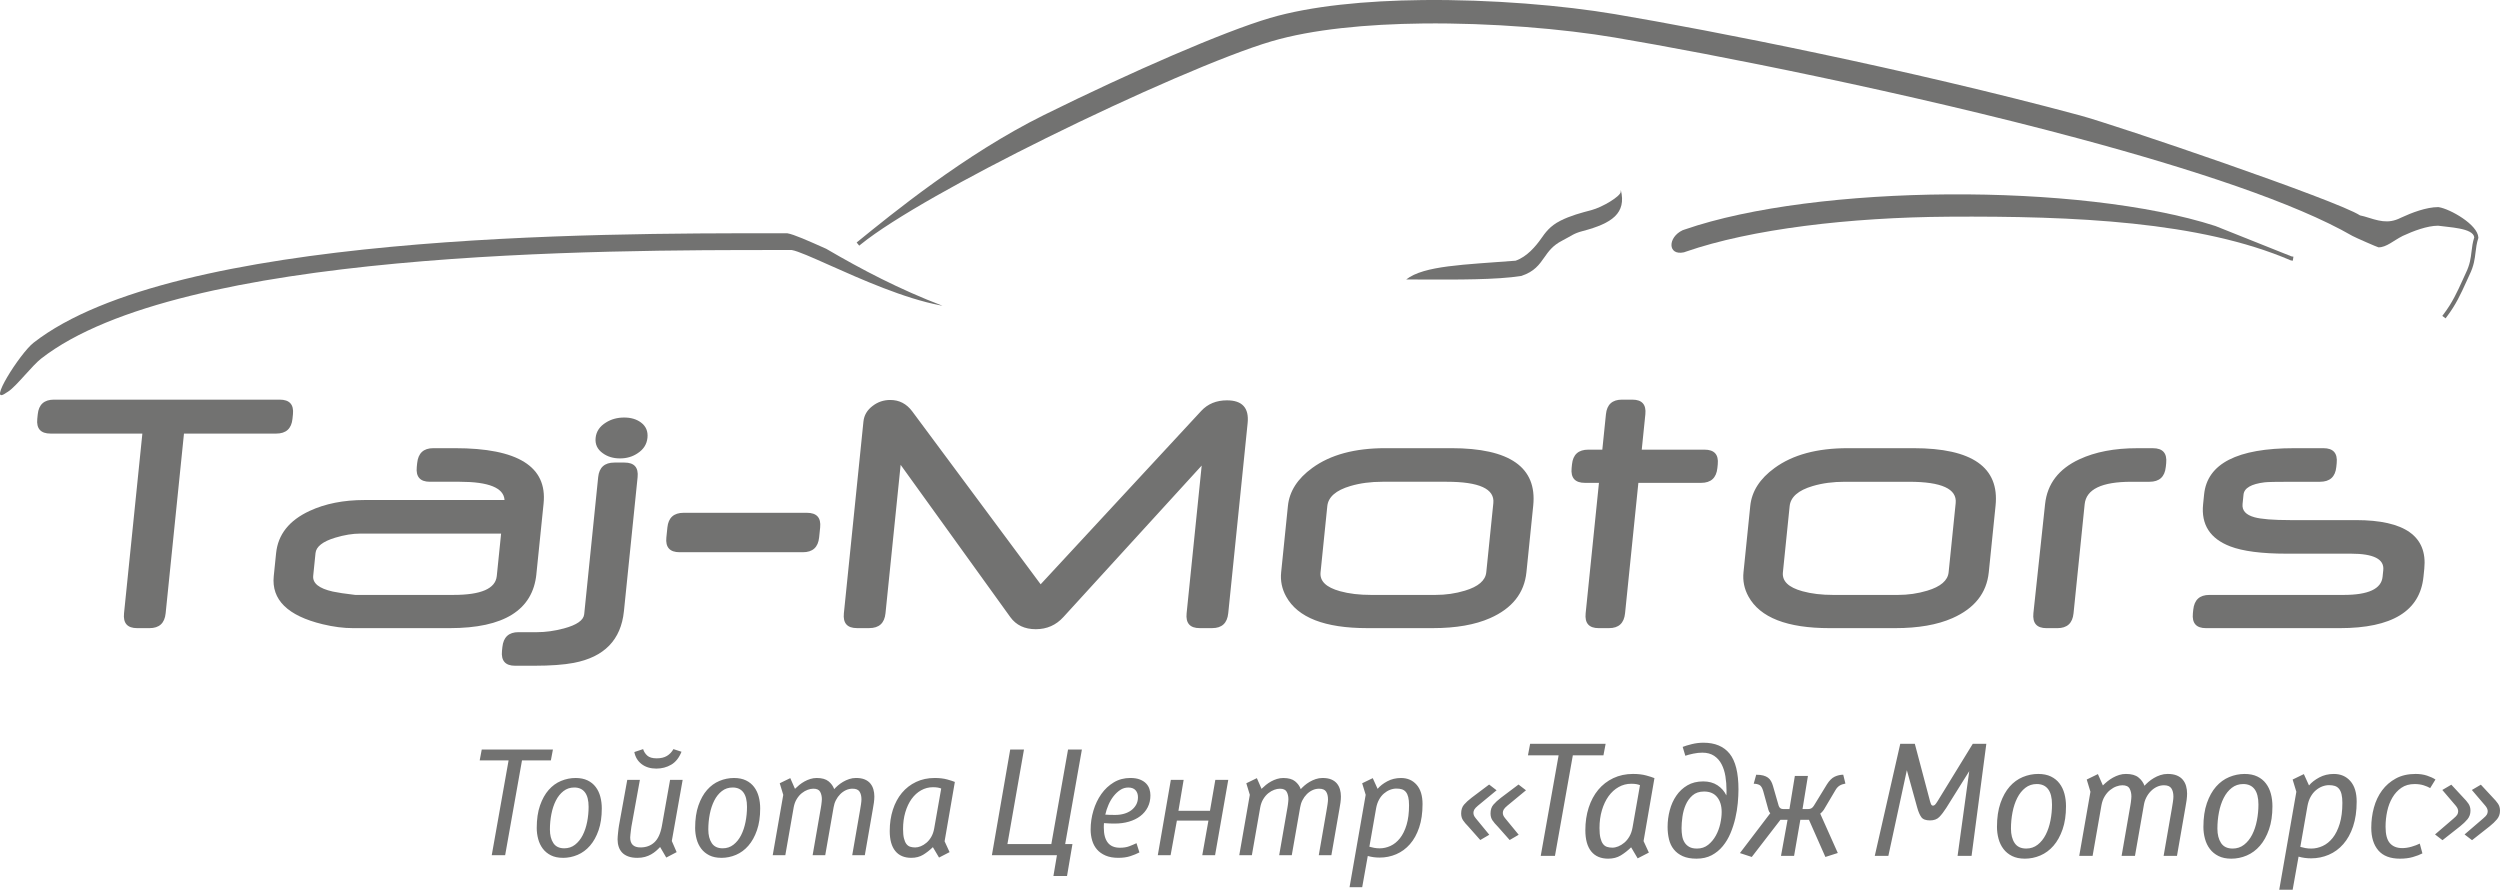 <?xml version="1.0" encoding="UTF-8"?> <svg xmlns="http://www.w3.org/2000/svg" xmlns:xlink="http://www.w3.org/1999/xlink" xmlns:xodm="http://www.corel.com/coreldraw/odm/2003" xml:space="preserve" width="300mm" height="106.771mm" version="1.1" style="shape-rendering:geometricPrecision; text-rendering:geometricPrecision; image-rendering:optimizeQuality; fill-rule:evenodd; clip-rule:evenodd" viewBox="0 0 1989.81 708.18"> <defs> <style type="text/css"> .fil0 {fill:#727271;fill-rule:nonzero} </style> </defs> <g id="Слой_x0020_1">  <g id="_2062955738832"> <path class="fil0" d="M232.79 333.38c-0.8,7.79 -5.12,11.72 -12.96,11.72l-73.4 0 -14.6 143.08c-0.8,7.84 -5.07,11.77 -12.87,11.77l-9.78 0c-7.8,0 -11.27,-3.92 -10.47,-11.77l14.6 -143.08 -73.07 0c-7.84,0 -11.37,-3.92 -10.57,-11.72l0.38 -3.68c0.79,-7.75 5.11,-11.62 12.95,-11.62l179.59 0c7.84,0 11.37,3.87 10.58,11.62l-0.38 3.68zm194.14 123.57c-2.92,28.66 -25.88,43 -68.93,43l-77.08 0c-7.46,0 -15.49,-1.02 -24.09,-3.1 -27.88,-6.73 -40.86,-19.51 -38.94,-38.3l1.87 -18.3c1.52,-14.86 10.4,-26.05 26.67,-33.6 12.4,-5.76 26.98,-8.67 43.74,-8.67l111.41 0c-0.61,-9.68 -12.51,-14.53 -35.66,-14.53l-23.77 0c-7.75,0 -11.22,-3.92 -10.43,-11.72l0.32 -3.15c0.81,-7.89 5.08,-11.86 12.83,-11.86l17.33 0c49.97,0 73.46,14.67 70.46,44.01l-5.74 56.21zm-31.54 1.6l3.45 -33.85 -112.14 0c-6,0 -12.6,1.07 -19.84,3.24 -9.94,3 -15.2,7.12 -15.73,12.25l-1.84 18.06c-0.61,5.96 4.58,10.12 15.61,12.59 3.84,0.82 9.75,1.74 17.79,2.66l78.34 0c21.89,0 33.34,-4.99 34.35,-14.96zm119.93 -110.06c-0.52,5.13 -3.12,9.2 -7.79,12.25 -4.06,2.76 -8.75,4.12 -14.07,4.12 -5.33,0 -9.89,-1.36 -13.67,-4.12 -4.34,-3.05 -6.25,-7.12 -5.72,-12.25 0.52,-5.08 3.26,-9.15 8.22,-12.2 4.24,-2.66 9.07,-3.97 14.5,-3.97 5.37,0 9.84,1.31 13.39,3.97 3.96,2.95 5.67,7.02 5.15,12.2zm-18.73 138c-2.33,22.81 -15.63,36.46 -39.93,41.11 -7.9,1.5 -18.34,2.28 -31.41,2.28l-15.3 0c-7.75,0 -11.22,-3.97 -10.41,-11.86l0.31 -3c0.81,-7.89 5.08,-11.86 12.83,-11.86l14.91 0c6.63,0 13.7,-0.97 21.17,-2.95 10.3,-2.76 15.73,-6.54 16.21,-11.33l11.13 -109.14c0.79,-7.7 5.1,-11.57 12.9,-11.57l8.09 0c7.7,0 11.18,3.87 10.39,11.62l-10.89 106.72zm155.36 -58.68c-0.8,7.8 -5.12,11.72 -12.96,11.72l-98.05 0c-7.84,0 -11.37,-3.92 -10.57,-11.72l0.82 -7.99c0.8,-7.79 5.11,-11.67 12.96,-11.67l98.05 0c7.84,0 11.37,3.87 10.58,11.67l-0.82 7.99z"></path> <path class="fil0" d="M977.57 488.17c-0.8,7.84 -5.07,11.77 -12.82,11.77l-9.88 0c-7.75,0 -11.22,-3.92 -10.42,-11.77l12 -117.61 -110.06 120.56c-5.84,6.44 -13.19,9.68 -21.95,9.68 -8.91,0 -15.65,-3.2 -20.32,-9.64l-87.28 -121.19 -12.06 118.19c-0.8,7.84 -5.12,11.77 -12.97,11.77l-9.73 0c-7.75,0 -11.22,-3.92 -10.42,-11.77l15.58 -152.67c0.51,-4.99 2.97,-9.15 7.37,-12.44 4.1,-3.15 8.76,-4.7 13.99,-4.7 7.12,0 12.91,3 17.43,9.01l102.25 137.7 127.82 -138c5.22,-5.62 12.04,-8.42 20.47,-8.42 12.2,0 17.68,6.05 16.45,18.16l-15.44 151.36zm237.35 -32.68c-1.69,16.56 -11.36,28.76 -28.95,36.51 -11.97,5.28 -27.15,7.94 -45.5,7.94l-52.29 0c-33.75,0 -55.26,-8.38 -64.5,-25.13 -3.35,-6.05 -4.68,-12.49 -3.98,-19.32l5.38 -52.78c1.19,-11.67 7.64,-21.74 19.4,-30.26 14.39,-10.51 33.76,-15.74 58.16,-15.74l52.44 0c46.63,0 68.36,15.25 65.25,45.71l-5.41 53.07zm-31.96 0.05l5.62 -55.1c1.16,-11.33 -11.19,-16.99 -37.05,-16.99l-51.23 0c-9.3,0 -17.79,1.11 -25.48,3.39 -11.53,3.39 -17.65,8.76 -18.39,16.03l-5.37 52.68c-0.71,6.97 4.45,11.96 15.51,15.01 7.16,1.99 15.39,2.95 24.68,2.95l51.23 0c8.18,0 16,-1.11 23.49,-3.39 10.64,-3.19 16.32,-8.09 16.98,-14.57zm78.54 -71.22c-7.89,0 -11.41,-3.92 -10.61,-11.81l0.3 -2.95c0.8,-7.79 5.11,-11.67 13,-11.67l11.14 0 2.88 -28.18c0.79,-7.75 5.06,-11.62 12.76,-11.62l8.23 0c7.7,0 11.18,3.87 10.39,11.62l-2.88 28.18 49.92 0c7.84,0 11.37,3.87 10.58,11.67l-0.3 2.95c-0.81,7.89 -5.13,11.81 -12.97,11.81l-49.92 0 -10.6 103.86c-0.8,7.84 -5.07,11.77 -12.77,11.77l-8.23 0c-7.7,0 -11.17,-3.92 -10.37,-11.77l10.6 -103.86 -11.14 0zm321.41 71.18c-1.69,16.56 -11.36,28.76 -28.95,36.51 -11.97,5.28 -27.15,7.94 -45.5,7.94l-52.29 0c-33.75,0 -55.26,-8.38 -64.5,-25.13 -3.35,-6.05 -4.68,-12.49 -3.98,-19.32l5.38 -52.78c1.19,-11.67 7.64,-21.74 19.4,-30.26 14.39,-10.51 33.76,-15.74 58.16,-15.74l52.44 0c46.63,0 68.36,15.25 65.25,45.71l-5.41 53.07zm-31.96 0.05l5.62 -55.1c1.16,-11.33 -11.19,-16.99 -37.05,-16.99l-51.23 0c-9.3,0 -17.79,1.11 -25.48,3.39 -11.53,3.39 -17.65,8.76 -18.39,16.03l-5.37 52.68c-0.71,6.97 4.44,11.96 15.51,15.01 7.16,1.99 15.39,2.95 24.68,2.95l51.23 0c8.18,0 16,-1.11 23.49,-3.39 10.64,-3.19 16.32,-8.09 16.98,-14.57zm172.84 -83.81c-0.8,7.8 -5.12,11.72 -12.96,11.72l-14.48 0c-23.53,0 -35.9,5.96 -37.12,17.87l-8.86 86.86c-0.8,7.84 -5.07,11.77 -12.87,11.77l-8.62 0c-7.8,0 -11.26,-3.97 -10.45,-11.91l9.3 -86.86c1.74,-16.12 10.84,-27.99 27.31,-35.64 12.61,-5.86 27.92,-8.81 45.88,-8.81l12.64 0c7.84,0 11.36,3.97 10.56,11.86l-0.32 3.15zm205.1 87.4c-2.78,27.21 -24.98,40.82 -66.58,40.82l-106.52 0c-7.75,0 -11.22,-3.92 -10.42,-11.82l0.29 -2.81c0.81,-7.89 5.08,-11.81 12.83,-11.81l106.86 0c19.71,0 30.03,-4.79 31.01,-14.43l0.55 -5.37c0.88,-8.67 -7.68,-13.03 -25.64,-13.03l-51.23 0c-19.85,0 -34.86,-1.94 -44.97,-5.81 -16.03,-6.15 -23.22,-17.33 -21.56,-33.55l0.79 -7.8c2.51,-24.55 26.41,-36.8 71.69,-36.8l23.29 0c7.84,0 11.36,3.97 10.56,11.86l-0.32 3.15c-0.79,7.8 -5.12,11.72 -13.01,11.72l-22.71 0c-11.96,0 -19.04,0.15 -21.35,0.44 -10.64,1.31 -16.25,4.55 -16.78,9.78l-0.76 7.5c-0.52,5.13 2.61,8.62 9.43,10.51 5.42,1.5 14.97,2.28 28.58,2.28l52.24 0c38.88,0 57.03,12.88 54.4,38.69l-0.66 6.49z"></path> <path class="fil0" d="M1120.87 222.43l-1.63 0c14.11,-11.1 46.32,-11.74 87.04,-14.93 9.17,-3.08 16.47,-12.08 20.17,-17.35 3.5,-5 7.14,-10.2 15.35,-14.39 8.05,-4.11 16.98,-6.46 24.61,-8.46 9.31,-2.45 23.27,-11.07 23.53,-14.48l0.12 -1.62c4.56,18.51 -6.98,26.56 -30.36,32.7 -7.48,1.96 -8.71,3.73 -16.42,7.67 -7.49,3.83 -10.89,8.69 -14.16,13.36 -4.03,5.75 -7.88,11.25 -18.17,14.66l-0.13 0.04 -0.12 0.02c-19.17,3.09 -52.37,2.93 -77.35,2.82 -3.74,-0.02 -7.31,-0.03 -12.45,-0.03z"></path> <path class="fil0" d="M1947.45 252.09l-0.98 1.29 -2.58 -1.96 0.98 -1.29c7,-9.23 10.87,-17.72 15.18,-27.2 0.81,-1.79 1.64,-3.62 2.55,-5.57l0.01 -0.03c3.3,-6.76 3.92,-11.89 4.52,-16.99 0.43,-3.61 0.86,-7.22 2.19,-11.42 -0.78,-7.53 -20.64,-7.99 -28.65,-9.25l-0.1 -0.02c-4.39,0.01 -9.34,1.07 -14.2,2.6 -4.96,1.56 -9.84,3.6 -13.97,5.52l-0 -0 -0.33 0.17 0 0.01c-6.83,3.41 -12.76,9.03 -18.99,8.91 -0.62,-0.01 -18.74,-7.93 -20.74,-9.09 -45.5,-26.26 -127.37,-53.18 -217.56,-77.45 -136.5,-36.72 -291.97,-67.33 -369.55,-80.45 -41.17,-6.93 -97.93,-11.78 -152.74,-11.17 -44.61,0.5 -87.92,4.61 -120.4,14.17 -36.57,10.75 -110.01,42.72 -179.36,77.01 -62.69,31 -121.99,63.87 -147.59,84.63l-1.26 1.02 -2.05 -2.52 1.26 -1.02c25.82,-20.94 84.94,-69.34 147.8,-100.43 69.49,-34.36 143.14,-66.41 179.88,-77.22 32.78,-9.64 76.39,-13.8 121.29,-14.29 55.01,-0.61 111.98,4.26 153.3,11.21 77.66,13.14 233.27,43.77 369.86,80.52 28.78,7.74 205.66,67.99 223.19,79.67l3.25 0.77c11.18,3.4 18.72,6.35 28.96,1.24l0 0.01 0.38 -0.19 0.04 -0.02c4.24,-1.97 9.25,-4.07 14.36,-5.67 5.18,-1.62 10.49,-2.75 15.25,-2.75l0.08 0 0.17 0.03 0.27 0.04c8.85,1.4 30.97,13.77 31.42,24.15l0.01 0.3 -0.09 0.28c-1.3,4.01 -1.72,7.56 -2.15,11.1 -0.64,5.38 -1.28,10.78 -4.83,18.04l-0 -0c-0.85,1.83 -1.7,3.69 -2.52,5.51 -4.38,9.64 -8.31,18.28 -15.56,27.82z"></path> <path class="fil0" d="M1823.8 204.05l1.6 0.25 -0.51 3.2 -1.6 -0.25c-72.19,-31.03 -172.25,-35.42 -272.45,-34.77 -78.58,0.51 -156.88,9.78 -208.99,27.81l-1.53 0.53c-13.1,2.84 -13.12,-11.91 -1.05,-17.59l1.53 -0.53c52.45,-18.14 131.14,-27.47 210.03,-27.99 79.38,-0.52 159.05,7.88 212.48,25.18l60.5 24.16z"></path> <path class="fil0" d="M6.37 311.74l-1.38 0.86c-16.04,11.39 10.78,-31.28 21.7,-39.8 111.86,-87.27 448.82,-87.19 590.73,-87.15l8.96 0 0.15 0 0.12 0.02c5.25,0.88 16.5,5.9 30.93,12.34 28.45,16.62 58.38,32.32 92.58,45.35l-1.59 -0.3c-28.77,-5.43 -63.34,-20.85 -88.31,-31.98 -14.12,-6.29 -25.13,-11.21 -30.04,-12.08l-8.8 -0c-141.53,-0.04 -477.75,-0.12 -588.73,86.46 -3.45,2.69 -8.1,7.82 -12.66,12.85 -5.17,5.7 -10.24,11.29 -13.66,13.43z"></path> <path class="fil0" d="M404.8 605.21l-23 0 1.63 -8.63 56.65 0 -1.63 8.63 -22.98 0 -13.41 75.46 -10.67 0 13.41 -75.46zm44.32 69.98c3.27,0 6.12,-0.95 8.57,-2.86 2.45,-1.91 4.47,-4.41 6.07,-7.52 1.59,-3.11 2.78,-6.65 3.56,-10.61 0.78,-3.97 1.17,-7.97 1.17,-12.01 0,-5.13 -0.97,-8.98 -2.92,-11.55 -1.94,-2.57 -4.78,-3.85 -8.51,-3.85 -3.27,0 -6.12,0.95 -8.57,2.86 -2.45,1.9 -4.47,4.43 -6.07,7.58 -1.59,3.15 -2.78,6.73 -3.56,10.73 -0.78,4 -1.17,8.11 -1.17,12.3 0,4.43 0.91,8.03 2.74,10.79 1.83,2.76 4.72,4.14 8.69,4.14zm-1.05 7.58c-3.73,0 -6.92,-0.66 -9.56,-1.98 -2.64,-1.32 -4.8,-3.09 -6.47,-5.31 -1.67,-2.22 -2.9,-4.76 -3.67,-7.64 -0.78,-2.88 -1.17,-5.83 -1.17,-8.86 0,-6.92 0.87,-12.89 2.62,-17.9 1.75,-5.01 4.04,-9.14 6.88,-12.36 2.84,-3.23 6.12,-5.62 9.86,-7.17 3.73,-1.55 7.58,-2.33 11.55,-2.33 3.73,0 6.92,0.64 9.56,1.92 2.64,1.28 4.8,3.03 6.47,5.25 1.67,2.22 2.9,4.78 3.67,7.7 0.78,2.92 1.17,6.05 1.17,9.39 0,6.61 -0.85,12.38 -2.56,17.32 -1.71,4.94 -3.99,9.04 -6.82,12.3 -2.84,3.27 -6.12,5.7 -9.86,7.29 -3.73,1.59 -7.62,2.39 -11.66,2.39zm51.2 -62.05l10.03 0 -6.3 34.76c-0.16,0.7 -0.31,1.56 -0.47,2.57 -0.16,1.01 -0.29,2.06 -0.41,3.15 -0.12,1.09 -0.23,2.12 -0.35,3.09 -0.12,0.97 -0.18,1.73 -0.18,2.27 0,5.29 2.72,7.93 8.16,7.93 4.45,0 8.13,-1.34 11.04,-4.02 2.92,-2.68 4.92,-7.02 6.01,-13l6.53 -36.74 10.01 0 -8.63 48.64 3.85 8.86 -8.26 4.32 -4.9 -8.4c-1.01,1.09 -2.1,2.14 -3.27,3.15 -1.17,1.01 -2.47,1.92 -3.91,2.74 -1.44,0.82 -3.05,1.48 -4.84,1.98 -1.79,0.5 -3.81,0.76 -6.08,0.76 -2.8,0 -5.21,-0.37 -7.23,-1.11 -2.02,-0.74 -3.66,-1.77 -4.9,-3.09 -1.24,-1.32 -2.16,-2.88 -2.74,-4.67 -0.58,-1.79 -0.88,-3.73 -0.88,-5.83 0,-0.7 0.04,-1.54 0.12,-2.51 0.08,-0.97 0.18,-1.98 0.29,-3.03 0.12,-1.05 0.23,-2.08 0.35,-3.09 0.12,-1.01 0.25,-1.91 0.41,-2.68l6.53 -36.04zm12.6 -24.49c0.62,2.02 1.73,3.75 3.32,5.19 1.59,1.44 4.1,2.16 7.52,2.16 3.27,0 5.97,-0.64 8.11,-1.92 2.14,-1.28 3.87,-3.09 5.19,-5.42l6.42 2.1c-1.94,4.82 -4.68,8.26 -8.22,10.32 -3.54,2.06 -7.48,3.09 -11.84,3.09 -4.67,0 -8.55,-1.19 -11.66,-3.56 -3.11,-2.37 -5.05,-5.58 -5.83,-9.62l7 -2.33zm63.33 78.96c3.27,0 6.12,-0.95 8.57,-2.86 2.45,-1.91 4.47,-4.41 6.06,-7.52 1.59,-3.11 2.78,-6.65 3.56,-10.61 0.78,-3.97 1.17,-7.97 1.17,-12.01 0,-5.13 -0.97,-8.98 -2.92,-11.55 -1.94,-2.57 -4.78,-3.85 -8.52,-3.85 -3.27,0 -6.12,0.95 -8.57,2.86 -2.45,1.9 -4.47,4.43 -6.06,7.58 -1.59,3.15 -2.78,6.73 -3.56,10.73 -0.78,4 -1.17,8.11 -1.17,12.3 0,4.43 0.91,8.03 2.74,10.79 1.83,2.76 4.72,4.14 8.69,4.14zm-1.05 7.58c-3.73,0 -6.92,-0.66 -9.56,-1.98 -2.64,-1.32 -4.8,-3.09 -6.47,-5.31 -1.67,-2.22 -2.9,-4.76 -3.67,-7.64 -0.78,-2.88 -1.17,-5.83 -1.17,-8.86 0,-6.92 0.87,-12.89 2.62,-17.9 1.75,-5.01 4.04,-9.14 6.88,-12.36 2.84,-3.23 6.12,-5.62 9.85,-7.17 3.73,-1.55 7.58,-2.33 11.55,-2.33 3.73,0 6.92,0.64 9.56,1.92 2.64,1.28 4.8,3.03 6.47,5.25 1.67,2.22 2.9,4.78 3.67,7.7 0.78,2.92 1.17,6.05 1.17,9.39 0,6.61 -0.85,12.38 -2.57,17.32 -1.71,4.94 -3.99,9.04 -6.82,12.3 -2.84,3.27 -6.12,5.7 -9.85,7.29 -3.73,1.59 -7.62,2.39 -11.66,2.39zm49.26 -50.15l-2.8 -9.21 8.4 -4.08 3.73 8.52c1.01,-1.01 2.16,-2.04 3.44,-3.09 1.3,-1.05 2.68,-1.98 4.16,-2.8 1.48,-0.82 3.03,-1.48 4.67,-1.98 1.63,-0.51 3.3,-0.76 5.04,-0.76 4.12,0 7.25,0.88 9.39,2.62 2.16,1.75 3.65,3.83 4.51,6.24 0.78,-0.85 1.75,-1.81 2.95,-2.86 1.21,-1.05 2.57,-2.02 4.08,-2.92 1.5,-0.89 3.13,-1.63 4.88,-2.22 1.75,-0.58 3.54,-0.88 5.4,-0.88 2.8,0 5.11,0.39 6.98,1.17 1.87,0.78 3.34,1.85 4.47,3.21 1.13,1.36 1.94,2.94 2.45,4.72 0.51,1.79 0.76,3.65 0.76,5.6 0,1.48 -0.12,3.11 -0.35,4.9 -0.23,1.79 -0.51,3.46 -0.82,5.02l-6.41 36.86 -10.03 0 6.18 -35.57c0.23,-1.32 0.49,-2.88 0.76,-4.66 0.27,-1.79 0.41,-3.19 0.41,-4.2 0,-2.57 -0.51,-4.63 -1.52,-6.18 -1.01,-1.56 -2.86,-2.33 -5.58,-2.33 -1.85,0 -3.62,0.39 -5.27,1.17 -1.67,0.78 -3.19,1.85 -4.53,3.21 -1.36,1.36 -2.51,2.95 -3.44,4.78 -0.93,1.83 -1.54,3.75 -1.85,5.77l-6.65 38.02 -10.03 0 6.18 -35.57c0.08,-0.47 0.19,-1.13 0.35,-1.98 0.16,-0.86 0.29,-1.73 0.41,-2.62 0.12,-0.89 0.21,-1.75 0.29,-2.57 0.08,-0.82 0.12,-1.42 0.12,-1.81 0,-2.26 -0.45,-4.22 -1.34,-5.89 -0.89,-1.67 -2.72,-2.51 -5.44,-2.51 -1.4,0 -2.9,0.29 -4.49,0.87 -1.61,0.58 -3.17,1.48 -4.68,2.68 -1.52,1.21 -2.86,2.76 -4.02,4.67 -1.19,1.9 -2,4.14 -2.47,6.71l-6.65 38.02 -10.03 0 8.4 -48.05zm119.1 41.64c-2.49,2.41 -5.05,4.43 -7.74,6.06 -2.68,1.63 -5.85,2.45 -9.49,2.45 -5.52,0 -9.76,-1.81 -12.69,-5.42 -2.95,-3.62 -4.43,-8.92 -4.43,-15.92 0,-6.14 0.84,-11.8 2.51,-16.97 1.67,-5.17 4.06,-9.62 7.15,-13.35 3.11,-3.73 6.88,-6.65 11.31,-8.75 4.43,-2.1 9.35,-3.15 14.79,-3.15 3.81,0 7.13,0.39 9.97,1.17 2.82,0.78 4.86,1.44 6.1,1.98l-8.16 47.24 3.97 8.63 -8.4 4.32 -4.9 -8.28zm6.65 -46.65c-0.78,-0.31 -1.69,-0.56 -2.72,-0.76 -1.05,-0.19 -2.35,-0.29 -3.91,-0.29 -3.34,0 -6.47,0.82 -9.37,2.45 -2.92,1.63 -5.44,3.93 -7.58,6.88 -2.12,2.95 -3.79,6.47 -5,10.56 -1.21,4.08 -1.81,8.53 -1.81,13.35 0,3.03 0.23,5.5 0.7,7.41 0.47,1.9 1.11,3.4 1.92,4.49 0.82,1.09 1.81,1.83 3.01,2.22 1.21,0.39 2.55,0.58 4.02,0.58 1.4,0 2.88,-0.31 4.41,-0.93 1.56,-0.62 3.07,-1.55 4.55,-2.8 1.48,-1.24 2.76,-2.8 3.83,-4.67 1.09,-1.87 1.87,-4.08 2.33,-6.65l5.6 -31.84zm54.91 -31.02l10.94 0 -13.18 75.23 34.95 0 13.3 -75.23 11.02 0 -13.3 75.23 5.79 0 -4.32 25.43 -10.83 0 2.8 -16.56 -51.77 0 14.58 -84.09zm75.66 51.79c0.86,0.08 2,0.14 3.44,0.18 1.44,0.04 2.94,0.06 4.49,0.06 2.49,0 4.82,-0.31 7,-0.93 2.18,-0.62 4.08,-1.53 5.71,-2.74 1.63,-1.21 2.93,-2.68 3.91,-4.43 0.97,-1.75 1.46,-3.75 1.46,-6.01 0,-2.25 -0.64,-4.1 -1.92,-5.54 -1.28,-1.44 -3.21,-2.16 -5.77,-2.16 -2.33,0 -4.47,0.64 -6.41,1.92 -1.94,1.28 -3.71,2.94 -5.31,4.96 -1.59,2.02 -2.95,4.33 -4.08,6.94 -1.13,2.6 -1.96,5.19 -2.51,7.76zm-1.05 6.76c-0.08,0.7 -0.12,1.4 -0.12,2.1 0,0.7 0,1.24 0,1.63 0,5.13 1.05,9.06 3.15,11.78 2.1,2.72 5.33,4.08 9.68,4.08 2.88,0 5.35,-0.39 7.41,-1.17 2.06,-0.78 3.98,-1.59 5.77,-2.45l2.33 7.35c-2.1,1.09 -4.51,2.08 -7.23,2.97 -2.72,0.89 -5.91,1.34 -9.56,1.34 -3.97,0 -7.35,-0.6 -10.15,-1.81 -2.8,-1.21 -5.07,-2.82 -6.82,-4.84 -1.75,-2.02 -3.03,-4.41 -3.85,-7.17 -0.82,-2.76 -1.22,-5.66 -1.22,-8.69 0,-5.13 0.74,-10.17 2.22,-15.1 1.48,-4.94 3.58,-9.33 6.3,-13.18 2.72,-3.85 6.03,-6.94 9.91,-9.27 3.89,-2.33 8.28,-3.5 13.18,-3.5 3.03,0 5.58,0.41 7.64,1.23 2.06,0.82 3.71,1.89 4.96,3.21 1.24,1.32 2.12,2.8 2.62,4.43 0.51,1.63 0.76,3.27 0.76,4.9 0,3.58 -0.72,6.76 -2.16,9.56 -1.44,2.8 -3.42,5.15 -5.95,7.06 -2.53,1.91 -5.52,3.36 -8.98,4.37 -3.46,1.01 -7.21,1.52 -11.26,1.52 -1.09,0 -2.33,-0.02 -3.73,-0.06 -1.4,-0.04 -3.03,-0.14 -4.9,-0.29zm53.22 -34.41l10.19 0 -4.14 24.61 25.1 0 4.26 -24.61 10.3 0 -10.5 59.95 -10.19 0 4.9 -27.53 -25.11 0 -5 27.53 -10.19 0 10.38 -59.95zm62.87 11.9l-2.8 -9.21 8.4 -4.08 3.73 8.52c1.01,-1.01 2.16,-2.04 3.44,-3.09 1.3,-1.05 2.68,-1.98 4.16,-2.8 1.48,-0.82 3.03,-1.48 4.67,-1.98 1.63,-0.51 3.3,-0.76 5.03,-0.76 4.12,0 7.25,0.88 9.39,2.62 2.16,1.75 3.65,3.83 4.51,6.24 0.78,-0.85 1.75,-1.81 2.95,-2.86 1.21,-1.05 2.57,-2.02 4.08,-2.92 1.5,-0.89 3.13,-1.63 4.88,-2.22 1.75,-0.58 3.54,-0.88 5.4,-0.88 2.8,0 5.11,0.39 6.98,1.17 1.87,0.78 3.34,1.85 4.47,3.21 1.13,1.36 1.94,2.94 2.45,4.72 0.51,1.79 0.76,3.65 0.76,5.6 0,1.48 -0.12,3.11 -0.35,4.9 -0.23,1.79 -0.51,3.46 -0.82,5.02l-6.42 36.86 -10.03 0 6.18 -35.57c0.23,-1.32 0.49,-2.88 0.76,-4.66 0.27,-1.79 0.41,-3.19 0.41,-4.2 0,-2.57 -0.51,-4.63 -1.52,-6.18 -1.01,-1.56 -2.86,-2.33 -5.58,-2.33 -1.85,0 -3.62,0.39 -5.27,1.17 -1.67,0.78 -3.19,1.85 -4.53,3.21 -1.36,1.36 -2.51,2.95 -3.44,4.78 -0.93,1.83 -1.54,3.75 -1.85,5.77l-6.65 38.02 -10.03 0 6.18 -35.57c0.08,-0.47 0.19,-1.13 0.35,-1.98 0.16,-0.86 0.29,-1.73 0.41,-2.62 0.12,-0.89 0.21,-1.75 0.29,-2.57 0.08,-0.82 0.12,-1.42 0.12,-1.81 0,-2.26 -0.45,-4.22 -1.34,-5.89 -0.89,-1.67 -2.72,-2.51 -5.44,-2.51 -1.4,0 -2.9,0.29 -4.49,0.87 -1.61,0.58 -3.17,1.48 -4.68,2.68 -1.52,1.21 -2.86,2.76 -4.02,4.67 -1.19,1.9 -2,4.14 -2.47,6.71l-6.65 38.02 -10.03 0 8.4 -48.05zm95.17 41.29c1.01,0.31 2.24,0.6 3.67,0.88 1.44,0.27 2.93,0.41 4.49,0.41 2.93,0 5.81,-0.64 8.61,-1.92 2.8,-1.28 5.31,-3.31 7.52,-6.06 2.2,-2.76 3.97,-6.32 5.29,-10.67 1.32,-4.36 1.98,-9.56 1.98,-15.63 0,-2.64 -0.21,-4.82 -0.64,-6.53 -0.43,-1.71 -1.07,-3.07 -1.92,-4.08 -0.85,-1.01 -1.9,-1.71 -3.15,-2.1 -1.22,-0.39 -2.66,-0.58 -4.3,-0.58 -1.71,0 -3.42,0.33 -5.13,0.99 -1.71,0.66 -3.3,1.63 -4.82,2.92 -1.52,1.28 -2.82,2.92 -3.91,4.9 -1.09,1.98 -1.87,4.26 -2.33,6.82l-5.37 30.67zm-2.95 -41.29l-2.8 -9.21 8.42 -4.08 3.87 8.52c1.87,-2.26 4.43,-4.26 7.7,-6.01 3.27,-1.75 6.9,-2.62 10.94,-2.62 5.13,0 9.25,1.79 12.4,5.37 3.15,3.58 4.72,8.71 4.72,15.4 0,7.08 -0.89,13.28 -2.68,18.6 -1.79,5.33 -4.24,9.76 -7.35,13.3 -3.09,3.54 -6.73,6.2 -10.89,7.99 -4.16,1.79 -8.57,2.68 -13.22,2.68 -3.34,0 -6.49,-0.43 -9.45,-1.28l-4.43 24.84 -10.07 0 12.83 -73.48z"></path> <path class="fil0" d="M1168.66 657.83c-1.73,-1.73 -3.12,-3.36 -4.15,-4.89 -1.03,-1.53 -1.54,-3.36 -1.54,-5.5 0,-2.89 0.76,-5.22 2.28,-6.99 1.53,-1.77 3.53,-3.61 6,-5.5l13.98 -10.52 5.94 4.58 -14.84 12.25c-1.4,1.15 -2.35,2.17 -2.85,3.03 -0.5,0.87 -0.75,1.75 -0.75,2.66 0,0.66 0.13,1.33 0.37,1.98 0.25,0.66 0.74,1.44 1.48,2.35l10.77 13.11 -7.17 4.2 -9.53 -10.76zm23.38 0c-1.73,-1.73 -3.11,-3.36 -4.15,-4.89 -1.03,-1.53 -1.54,-3.36 -1.54,-5.5 0,-2.89 0.76,-5.22 2.29,-6.99 1.52,-1.77 3.52,-3.61 6,-5.5l13.98 -10.52 5.94 4.58 -14.84 12.25c-1.4,1.15 -2.35,2.17 -2.85,3.03 -0.5,0.87 -0.74,1.75 -0.74,2.66 0,0.66 0.12,1.33 0.37,1.98 0.25,0.66 0.74,1.44 1.49,2.35l10.76 13.11 -7.17 4.2 -9.53 -10.76zm48.5 -56.67l-24.4 0 1.73 -9.16 60.09 0 -1.73 9.16 -24.37 0 -14.23 80.05 -11.32 0 14.23 -80.05zm57.71 73.24c-2.64,2.56 -5.36,4.7 -8.2,6.43 -2.85,1.74 -6.21,2.6 -10.07,2.6 -5.85,0 -10.35,-1.92 -13.46,-5.75 -3.13,-3.84 -4.7,-9.47 -4.7,-16.89 0,-6.52 0.89,-12.52 2.66,-18 1.78,-5.49 4.31,-10.21 7.59,-14.17 3.3,-3.96 7.3,-7.06 12,-9.29 4.7,-2.22 9.92,-3.34 15.69,-3.34 4.04,0 7.56,0.41 10.57,1.24 2.99,0.83 5.16,1.52 6.48,2.1l-8.66 50.11 4.21 9.16 -8.91 4.58 -5.2 -8.79zm7.06 -49.48c-0.83,-0.33 -1.79,-0.6 -2.88,-0.81 -1.11,-0.2 -2.49,-0.3 -4.15,-0.3 -3.55,0 -6.87,0.87 -9.94,2.6 -3.09,1.73 -5.77,4.16 -8.04,7.3 -2.25,3.13 -4.02,6.87 -5.3,11.2 -1.28,4.33 -1.92,9.06 -1.92,14.17 0,3.22 0.25,5.84 0.74,7.86 0.5,2.02 1.18,3.61 2.04,4.76 0.87,1.15 1.92,1.94 3.2,2.35 1.28,0.41 2.71,0.62 4.27,0.62 1.48,0 3.05,-0.33 4.68,-0.99 1.65,-0.66 3.26,-1.65 4.83,-2.97 1.57,-1.32 2.92,-2.97 4.06,-4.95 1.15,-1.98 1.98,-4.33 2.47,-7.05l5.94 -33.77zm33.96 -30.44c1.9,-0.74 4.35,-1.49 7.36,-2.23 3.02,-0.74 6.09,-1.11 9.22,-1.11 9.15,0 16.08,2.91 20.79,8.72 4.7,5.82 7.05,15.32 7.05,28.52 0,3.22 -0.19,6.82 -0.55,10.82 -0.37,4.01 -1.03,8.05 -1.98,12.13 -0.95,4.08 -2.23,8.04 -3.84,11.87 -1.61,3.84 -3.65,7.26 -6.13,10.27 -2.47,3.01 -5.42,5.43 -8.84,7.24 -3.42,1.81 -7.45,2.72 -12.06,2.72 -4.37,0 -8.02,-0.66 -10.95,-1.98 -2.92,-1.33 -5.3,-3.12 -7.11,-5.39 -1.82,-2.26 -3.09,-4.94 -3.84,-8.04 -0.74,-3.09 -1.11,-6.37 -1.11,-9.84 0,-4.53 0.58,-8.97 1.73,-13.3 1.15,-4.33 2.88,-8.19 5.2,-11.56 2.31,-3.38 5.23,-6.13 8.78,-8.23 3.55,-2.1 7.76,-3.15 12.62,-3.15 4.45,0 8.25,1.03 11.38,3.09 3.13,2.07 5.48,4.75 7.05,8.05 0.09,-0.66 0.13,-1.36 0.13,-2.1 0,-0.74 0,-1.44 0,-2.11 0,-3.79 -0.29,-7.46 -0.87,-11.01 -0.58,-3.55 -1.58,-6.72 -3.03,-9.53 -1.44,-2.81 -3.42,-5.05 -5.93,-6.74 -2.52,-1.69 -5.68,-2.53 -9.46,-2.53 -2.31,0 -4.72,0.27 -7.24,0.8 -2.51,0.54 -4.59,1.09 -6.25,1.67l-2.1 -7.05zm11.38 80.91c3.47,0 6.43,-0.99 8.91,-2.97 2.47,-1.98 4.51,-4.43 6.12,-7.36 1.61,-2.92 2.78,-6.08 3.53,-9.46 0.74,-3.38 1.11,-6.47 1.11,-9.28 0,-4.95 -1.19,-8.91 -3.59,-11.87 -2.39,-2.97 -5.86,-4.46 -10.39,-4.46 -3.79,0 -6.87,1.03 -9.22,3.09 -2.35,2.06 -4.16,4.58 -5.44,7.55 -1.28,2.97 -2.14,6.14 -2.6,9.53 -0.45,3.38 -0.68,6.39 -0.68,9.03 0,2.14 0.16,4.21 0.5,6.19 0.33,1.98 0.97,3.71 1.92,5.19 0.94,1.49 2.21,2.66 3.77,3.53 1.57,0.87 3.59,1.29 6.06,1.29zm58.36 -28.15c-0.66,-0.58 -1.15,-1.44 -1.48,-2.6l-4.16 -15.05c-0.74,-2.53 -1.73,-4.15 -2.97,-4.8 -1.24,-0.66 -2.77,-0.99 -4.58,-0.99l1.98 -7.18c2.22,0 4.1,0.21 5.63,0.62 1.52,0.41 2.78,0.99 3.77,1.73 0.99,0.74 1.79,1.67 2.41,2.78 0.62,1.11 1.14,2.37 1.53,3.77l4.55 15.77c0.58,1.82 1.84,2.71 3.77,2.66l4.79 0 4.31 -26.35 10.41 0 -4.3 26.35 4.49 0c1.94,0.05 3.45,-0.84 4.54,-2.66l10.42 -17.03c1.92,-3.03 3.98,-5.08 6.18,-6.1 2.23,-1.03 4.5,-1.55 6.78,-1.55l1.73 7.06c-1.89,0.33 -3.46,0.89 -4.7,1.67 -1.23,0.79 -2.31,1.96 -3.21,3.52l-9.28 15.66c-0.91,1.32 -1.86,2.35 -2.85,3.1l13.98 31.3 -9.88 3.16 -13.07 -29.57 -6.87 0 -4.97 28.71 -10.42 0 5.22 -28.71 -5.68 0 -22.8 29.57 -9.43 -3.09 24.15 -31.73zm103.47 -55.25l11.57 0 12.12 45.78c0.41,1.4 0.76,2.33 1.05,2.78 0.29,0.45 0.72,0.68 1.3,0.68 0.58,0 1.11,-0.24 1.61,-0.74 0.49,-0.49 1.15,-1.4 1.98,-2.72l28.08 -45.78 10.78 0 -11.75 89.21 -11.13 0 9.28 -67.43 -18.33 29.32c-1.9,2.97 -3.73,5.36 -5.51,7.18 -1.77,1.81 -4.23,2.72 -7.36,2.72 -3.4,0 -5.71,-0.86 -6.95,-2.6 -1.25,-1.74 -2.31,-4.21 -3.22,-7.43l-8.29 -29.94 -14.72 68.17 -10.81 0 20.29 -89.21zm100.22 83.39c3.47,0 6.5,-1.01 9.1,-3.03 2.6,-2.02 4.74,-4.68 6.43,-7.98 1.69,-3.3 2.95,-7.06 3.77,-11.26 0.83,-4.21 1.24,-8.46 1.24,-12.75 0,-5.44 -1.04,-9.53 -3.1,-12.25 -2.07,-2.72 -5.08,-4.08 -9.03,-4.08 -3.47,0 -6.5,1.01 -9.1,3.03 -2.6,2.03 -4.74,4.7 -6.43,8.05 -1.69,3.34 -2.95,7.13 -3.77,11.38 -0.83,4.25 -1.24,8.6 -1.24,13.05 0,4.7 0.97,8.51 2.91,11.45 1.94,2.92 5.01,4.39 9.22,4.39zm-1.11 8.05c-3.96,0 -7.34,-0.7 -10.15,-2.11 -2.8,-1.4 -5.09,-3.28 -6.86,-5.63 -1.78,-2.35 -3.07,-5.05 -3.9,-8.11 -0.83,-3.05 -1.24,-6.18 -1.24,-9.4 0,-7.34 0.93,-13.67 2.78,-18.99 1.86,-5.32 4.29,-9.69 7.3,-13.11 3.02,-3.42 6.5,-5.96 10.46,-7.61 3.96,-1.64 8.05,-2.47 12.25,-2.47 3.96,0 7.34,0.68 10.15,2.04 2.8,1.36 5.09,3.21 6.86,5.57 1.78,2.35 3.07,5.08 3.9,8.16 0.83,3.1 1.24,6.42 1.24,9.96 0,7.01 -0.9,13.14 -2.72,18.37 -1.82,5.24 -4.23,9.59 -7.24,13.06 -3.01,3.46 -6.49,6.03 -10.45,7.73 -3.96,1.69 -8.09,2.54 -12.37,2.54zm52.25 -53.2l-2.97 -9.78 8.9 -4.33 3.96 9.03c1.08,-1.07 2.29,-2.16 3.65,-3.27 1.38,-1.11 2.85,-2.11 4.41,-2.97 1.57,-0.87 3.22,-1.57 4.95,-2.11 1.73,-0.54 3.51,-0.8 5.34,-0.8 4.37,0 7.7,0.93 9.96,2.78 2.29,1.86 3.88,4.06 4.79,6.62 0.83,-0.9 1.86,-1.92 3.13,-3.03 1.28,-1.11 2.72,-2.14 4.33,-3.09 1.59,-0.95 3.32,-1.74 5.18,-2.35 1.86,-0.62 3.76,-0.93 5.74,-0.93 2.96,0 5.42,0.41 7.4,1.24 1.98,0.83 3.55,1.96 4.74,3.4 1.2,1.44 2.07,3.11 2.6,5.01 0.53,1.89 0.8,3.87 0.8,5.94 0,1.57 -0.12,3.3 -0.37,5.19 -0.25,1.89 -0.54,3.67 -0.87,5.32l-6.81 39.1 -10.63 0 6.56 -37.74c0.24,-1.4 0.51,-3.05 0.8,-4.95 0.29,-1.89 0.43,-3.38 0.43,-4.45 0,-2.72 -0.53,-4.91 -1.61,-6.56 -1.07,-1.65 -3.03,-2.48 -5.92,-2.48 -1.96,0 -3.84,0.41 -5.59,1.24 -1.77,0.83 -3.38,1.96 -4.8,3.41 -1.44,1.44 -2.66,3.13 -3.65,5.07 -0.99,1.94 -1.63,3.98 -1.96,6.13l-7.06 40.33 -10.64 0 6.56 -37.74c0.09,-0.5 0.21,-1.19 0.37,-2.11 0.16,-0.9 0.31,-1.83 0.44,-2.78 0.12,-0.95 0.23,-1.86 0.3,-2.72 0.09,-0.87 0.12,-1.5 0.12,-1.92 0,-2.39 -0.48,-4.48 -1.42,-6.24 -0.95,-1.78 -2.89,-2.67 -5.78,-2.67 -1.48,0 -3.07,0.31 -4.76,0.93 -1.71,0.62 -3.36,1.57 -4.97,2.85 -1.61,1.28 -3.03,2.93 -4.27,4.95 -1.25,2.02 -2.12,4.4 -2.62,7.12l-7.05 40.33 -10.64 0 8.91 -50.97zm113.16 45.16c3.47,0 6.5,-1.01 9.1,-3.03 2.6,-2.02 4.74,-4.68 6.43,-7.98 1.69,-3.3 2.95,-7.06 3.77,-11.26 0.83,-4.21 1.24,-8.46 1.24,-12.75 0,-5.44 -1.04,-9.53 -3.09,-12.25 -2.07,-2.72 -5.08,-4.08 -9.03,-4.08 -3.47,0 -6.5,1.01 -9.1,3.03 -2.6,2.03 -4.74,4.7 -6.43,8.05 -1.69,3.34 -2.95,7.13 -3.77,11.38 -0.83,4.25 -1.24,8.6 -1.24,13.05 0,4.7 0.98,8.51 2.91,11.45 1.94,2.92 5.01,4.39 9.22,4.39zm-1.11 8.05c-3.96,0 -7.34,-0.7 -10.15,-2.11 -2.8,-1.4 -5.09,-3.28 -6.86,-5.63 -1.78,-2.35 -3.07,-5.05 -3.9,-8.11 -0.83,-3.05 -1.24,-6.18 -1.24,-9.4 0,-7.34 0.93,-13.67 2.78,-18.99 1.86,-5.32 4.29,-9.69 7.3,-13.11 3.02,-3.42 6.5,-5.96 10.46,-7.61 3.96,-1.64 8.05,-2.47 12.25,-2.47 3.96,0 7.34,0.68 10.15,2.04 2.8,1.36 5.09,3.21 6.86,5.57 1.78,2.35 3.07,5.08 3.9,8.16 0.83,3.1 1.24,6.42 1.24,9.96 0,7.01 -0.9,13.14 -2.72,18.37 -1.82,5.24 -4.23,9.59 -7.24,13.06 -3.01,3.46 -6.49,6.03 -10.45,7.73 -3.96,1.69 -8.08,2.54 -12.37,2.54zm54.97 -9.4c1.07,0.33 2.37,0.64 3.9,0.93 1.52,0.29 3.11,0.43 4.76,0.43 3.11,0 6.16,-0.68 9.13,-2.04 2.97,-1.36 5.63,-3.5 7.98,-6.43 2.33,-2.92 4.2,-6.7 5.61,-11.32 1.4,-4.62 2.11,-10.14 2.11,-16.58 0,-2.81 -0.23,-5.11 -0.68,-6.93 -0.46,-1.82 -1.14,-3.26 -2.04,-4.33 -0.91,-1.08 -2.02,-1.82 -3.34,-2.23 -1.29,-0.41 -2.82,-0.62 -4.55,-0.62 -1.82,0 -3.63,0.35 -5.44,1.04 -1.82,0.7 -3.51,1.74 -5.11,3.1 -1.61,1.36 -2.99,3.1 -4.15,5.2 -1.15,2.1 -1.98,4.51 -2.47,7.24l-5.69 32.54zm-3.13 -43.8l-2.97 -9.78 8.93 -4.33 4.1 9.03c1.98,-2.39 4.7,-4.51 8.17,-6.37 3.46,-1.86 7.32,-2.78 11.61,-2.78 5.44,0 9.82,1.89 13.15,5.69 3.34,3.8 5.01,9.24 5.01,16.33 0,7.5 -0.95,14.08 -2.85,19.73 -1.89,5.65 -4.5,10.35 -7.8,14.1 -3.27,3.75 -7.13,6.58 -11.55,8.47 -4.41,1.89 -9.09,2.85 -14.02,2.85 -3.55,0 -6.89,-0.45 -10.03,-1.36l-4.7 26.35 -10.68 0 13.61 -77.94zm100.33 48.99c-2.06,1.08 -4.59,2.04 -7.61,2.91 -3.01,0.87 -6.41,1.3 -10.21,1.3 -7.75,0 -13.5,-2.19 -17.26,-6.56 -3.75,-4.37 -5.63,-10.39 -5.63,-18.06 0,-5.53 0.7,-10.87 2.1,-16.02 1.4,-5.16 3.57,-9.71 6.49,-13.68 2.93,-3.96 6.6,-7.13 11.02,-9.53 4.41,-2.39 9.63,-3.59 15.65,-3.59 3.38,0 6.43,0.45 9.15,1.36 2.73,0.9 4.95,1.93 6.68,3.09l-4.2 6.81c-1.4,-0.83 -3.16,-1.57 -5.26,-2.23 -2.1,-0.66 -4.48,-0.98 -7.11,-0.98 -4.12,0 -7.63,0.98 -10.52,2.96 -2.88,1.98 -5.28,4.58 -7.17,7.8 -1.9,3.22 -3.28,6.84 -4.15,10.89 -0.86,4.04 -1.3,8.16 -1.3,12.37 0,6.1 1.15,10.46 3.47,13.06 2.31,2.6 5.57,3.9 9.77,3.9 2.39,0 4.87,-0.37 7.42,-1.11 2.56,-0.74 4.75,-1.57 6.57,-2.48l2.1 7.8zm24.87 -27.83c1.4,-1.16 2.35,-2.14 2.85,-2.97 0.49,-0.83 0.74,-1.73 0.74,-2.72 0,-1.4 -0.62,-2.85 -1.86,-4.34l-10.76 -12.61 7.17 -4.21 9.53 10.27c1.65,1.65 3.01,3.26 4.09,4.83 1.07,1.57 1.61,3.42 1.61,5.57 0,2.64 -0.79,4.91 -2.35,6.81 -1.57,1.89 -3.55,3.8 -5.93,5.69l-13.99 11.01 -5.93 -4.58 14.84 -12.74zm23.51 0c1.4,-1.16 2.35,-2.14 2.85,-2.97 0.5,-0.83 0.74,-1.73 0.74,-2.72 0,-1.4 -0.62,-2.85 -1.86,-4.34l-10.76 -12.61 7.17 -4.21 9.53 10.27c1.65,1.65 3.01,3.26 4.09,4.83 1.07,1.57 1.61,3.42 1.61,5.57 0,2.64 -0.79,4.91 -2.35,6.81 -1.57,1.89 -3.54,3.8 -5.93,5.69l-13.98 11.01 -5.94 -4.58 14.84 -12.74z"></path> </g> </g> </svg> 
